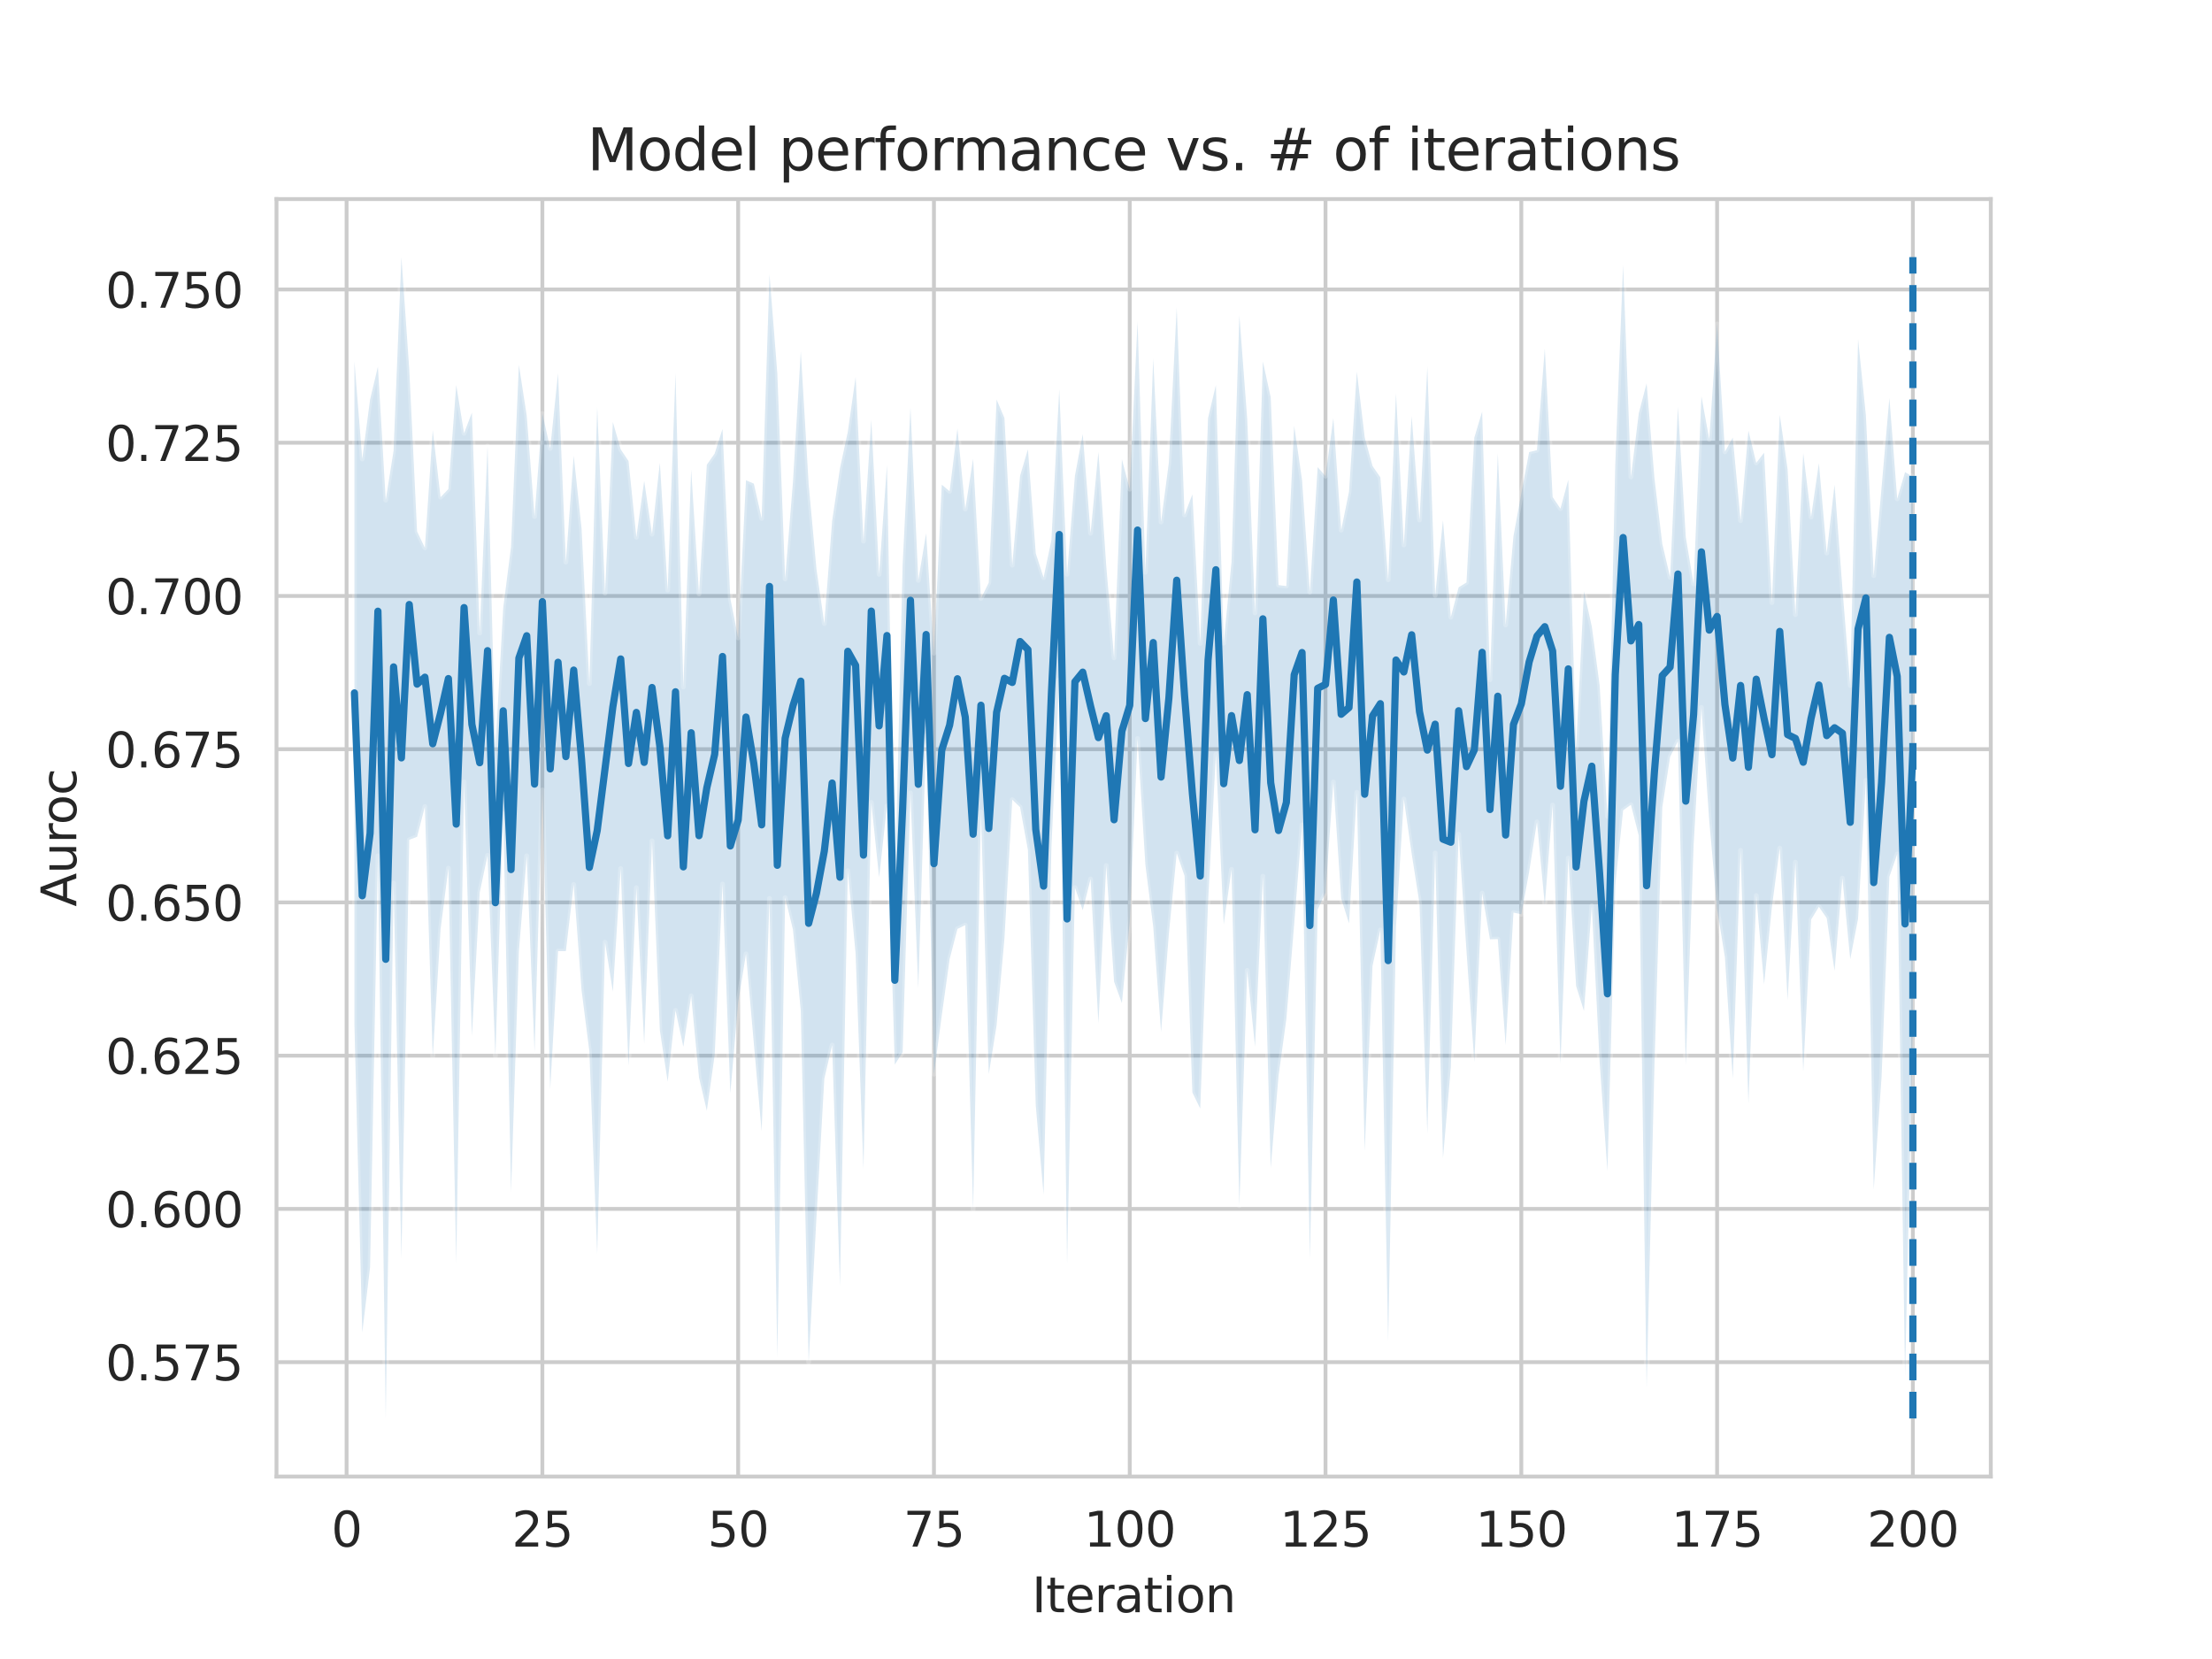 <?xml version="1.0" encoding="utf-8" standalone="no"?>
<!DOCTYPE svg PUBLIC "-//W3C//DTD SVG 1.1//EN"
  "http://www.w3.org/Graphics/SVG/1.1/DTD/svg11.dtd">
<svg height="345.6pt" version="1.1" viewBox="0 0 460.8 345.6" width="460.8pt" xmlns="http://www.w3.org/2000/svg" xmlns:xlink="http://www.w3.org/1999/xlink">
 <defs>
  <style type="text/css">*{stroke-linecap:butt;stroke-linejoin:round;}</style>
 </defs>
 <g id="figure_1">
  <g id="patch_1">
   <path d="M 0 345.6 
L 460.8 345.6 
L 460.8 0 
L 0 0 
z
" style="fill:#ffffff;"/>
  </g>
  <g id="axes_1">
   <g id="patch_2">
    <path d="M 57.6 307.584 
L 414.72 307.584 
L 414.72 41.472 
L 57.6 41.472 
z
" style="fill:#ffffff;"/>
   </g>
   <g id="matplotlib.axis_1">
    <g id="xtick_1">
     <g id="line2d_1">
      <path clip-path="url(#p2d08877e9b)" d="M 72.201 307.584 
L 72.201 41.472 
" style="fill:none;stroke:#cccccc;stroke-linecap:round;stroke-width:0.8;"/>
     </g>
     <g id="text_1">
      <!-- 0 -->
      <g style="fill:#262626;" transform="translate(69.02 322.182)scale(0.1 -0.1)">
       <defs>
        <path d="M 2034 4250 
Q 1547 4250 1301 3770 
Q 1056 3291 1056 2328 
Q 1056 1369 1301 889 
Q 1547 409 2034 409 
Q 2525 409 2770 889 
Q 3016 1369 3016 2328 
Q 3016 3291 2770 3770 
Q 2525 4250 2034 4250 
z
M 2034 4750 
Q 2819 4750 3233 4129 
Q 3647 3509 3647 2328 
Q 3647 1150 3233 529 
Q 2819 -91 2034 -91 
Q 1250 -91 836 529 
Q 422 1150 422 2328 
Q 422 3509 836 4129 
Q 1250 4750 2034 4750 
z
" id="DejaVuSans-30" transform="scale(0.016)"/>
       </defs>
       <use xlink:href="#DejaVuSans-30"/>
      </g>
     </g>
    </g>
    <g id="xtick_2">
     <g id="line2d_2">
      <path clip-path="url(#p2d08877e9b)" d="M 112.987 307.584 
L 112.987 41.472 
" style="fill:none;stroke:#cccccc;stroke-linecap:round;stroke-width:0.8;"/>
     </g>
     <g id="text_2">
      <!-- 25 -->
      <g style="fill:#262626;" transform="translate(106.625 322.182)scale(0.1 -0.1)">
       <defs>
        <path d="M 1228 531 
L 3431 531 
L 3431 0 
L 469 0 
L 469 531 
Q 828 903 1448 1529 
Q 2069 2156 2228 2338 
Q 2531 2678 2651 2914 
Q 2772 3150 2772 3378 
Q 2772 3750 2511 3984 
Q 2250 4219 1831 4219 
Q 1534 4219 1204 4116 
Q 875 4013 500 3803 
L 500 4441 
Q 881 4594 1212 4672 
Q 1544 4750 1819 4750 
Q 2544 4750 2975 4387 
Q 3406 4025 3406 3419 
Q 3406 3131 3298 2873 
Q 3191 2616 2906 2266 
Q 2828 2175 2409 1742 
Q 1991 1309 1228 531 
z
" id="DejaVuSans-32" transform="scale(0.016)"/>
        <path d="M 691 4666 
L 3169 4666 
L 3169 4134 
L 1269 4134 
L 1269 2991 
Q 1406 3038 1543 3061 
Q 1681 3084 1819 3084 
Q 2600 3084 3056 2656 
Q 3513 2228 3513 1497 
Q 3513 744 3044 326 
Q 2575 -91 1722 -91 
Q 1428 -91 1123 -41 
Q 819 9 494 109 
L 494 744 
Q 775 591 1075 516 
Q 1375 441 1709 441 
Q 2250 441 2565 725 
Q 2881 1009 2881 1497 
Q 2881 1984 2565 2268 
Q 2250 2553 1709 2553 
Q 1456 2553 1204 2497 
Q 953 2441 691 2322 
L 691 4666 
z
" id="DejaVuSans-35" transform="scale(0.016)"/>
       </defs>
       <use xlink:href="#DejaVuSans-32"/>
       <use x="63.623" xlink:href="#DejaVuSans-35"/>
      </g>
     </g>
    </g>
    <g id="xtick_3">
     <g id="line2d_3">
      <path clip-path="url(#p2d08877e9b)" d="M 153.773 307.584 
L 153.773 41.472 
" style="fill:none;stroke:#cccccc;stroke-linecap:round;stroke-width:0.8;"/>
     </g>
     <g id="text_3">
      <!-- 50 -->
      <g style="fill:#262626;" transform="translate(147.41 322.182)scale(0.1 -0.1)">
       <use xlink:href="#DejaVuSans-35"/>
       <use x="63.623" xlink:href="#DejaVuSans-30"/>
      </g>
     </g>
    </g>
    <g id="xtick_4">
     <g id="line2d_4">
      <path clip-path="url(#p2d08877e9b)" d="M 194.559 307.584 
L 194.559 41.472 
" style="fill:none;stroke:#cccccc;stroke-linecap:round;stroke-width:0.8;"/>
     </g>
     <g id="text_4">
      <!-- 75 -->
      <g style="fill:#262626;" transform="translate(188.196 322.182)scale(0.1 -0.1)">
       <defs>
        <path d="M 525 4666 
L 3525 4666 
L 3525 4397 
L 1831 0 
L 1172 0 
L 2766 4134 
L 525 4134 
L 525 4666 
z
" id="DejaVuSans-37" transform="scale(0.016)"/>
       </defs>
       <use xlink:href="#DejaVuSans-37"/>
       <use x="63.623" xlink:href="#DejaVuSans-35"/>
      </g>
     </g>
    </g>
    <g id="xtick_5">
     <g id="line2d_5">
      <path clip-path="url(#p2d08877e9b)" d="M 235.344 307.584 
L 235.344 41.472 
" style="fill:none;stroke:#cccccc;stroke-linecap:round;stroke-width:0.8;"/>
     </g>
     <g id="text_5">
      <!-- 100 -->
      <g style="fill:#262626;" transform="translate(225.801 322.182)scale(0.1 -0.1)">
       <defs>
        <path d="M 794 531 
L 1825 531 
L 1825 4091 
L 703 3866 
L 703 4441 
L 1819 4666 
L 2450 4666 
L 2450 531 
L 3481 531 
L 3481 0 
L 794 0 
L 794 531 
z
" id="DejaVuSans-31" transform="scale(0.016)"/>
       </defs>
       <use xlink:href="#DejaVuSans-31"/>
       <use x="63.623" xlink:href="#DejaVuSans-30"/>
       <use x="127.246" xlink:href="#DejaVuSans-30"/>
      </g>
     </g>
    </g>
    <g id="xtick_6">
     <g id="line2d_6">
      <path clip-path="url(#p2d08877e9b)" d="M 276.13 307.584 
L 276.13 41.472 
" style="fill:none;stroke:#cccccc;stroke-linecap:round;stroke-width:0.8;"/>
     </g>
     <g id="text_6">
      <!-- 125 -->
      <g style="fill:#262626;" transform="translate(266.586 322.182)scale(0.1 -0.1)">
       <use xlink:href="#DejaVuSans-31"/>
       <use x="63.623" xlink:href="#DejaVuSans-32"/>
       <use x="127.246" xlink:href="#DejaVuSans-35"/>
      </g>
     </g>
    </g>
    <g id="xtick_7">
     <g id="line2d_7">
      <path clip-path="url(#p2d08877e9b)" d="M 316.916 307.584 
L 316.916 41.472 
" style="fill:none;stroke:#cccccc;stroke-linecap:round;stroke-width:0.8;"/>
     </g>
     <g id="text_7">
      <!-- 150 -->
      <g style="fill:#262626;" transform="translate(307.372 322.182)scale(0.1 -0.1)">
       <use xlink:href="#DejaVuSans-31"/>
       <use x="63.623" xlink:href="#DejaVuSans-35"/>
       <use x="127.246" xlink:href="#DejaVuSans-30"/>
      </g>
     </g>
    </g>
    <g id="xtick_8">
     <g id="line2d_8">
      <path clip-path="url(#p2d08877e9b)" d="M 357.702 307.584 
L 357.702 41.472 
" style="fill:none;stroke:#cccccc;stroke-linecap:round;stroke-width:0.8;"/>
     </g>
     <g id="text_8">
      <!-- 175 -->
      <g style="fill:#262626;" transform="translate(348.158 322.182)scale(0.1 -0.1)">
       <use xlink:href="#DejaVuSans-31"/>
       <use x="63.623" xlink:href="#DejaVuSans-37"/>
       <use x="127.246" xlink:href="#DejaVuSans-35"/>
      </g>
     </g>
    </g>
    <g id="xtick_9">
     <g id="line2d_9">
      <path clip-path="url(#p2d08877e9b)" d="M 398.487 307.584 
L 398.487 41.472 
" style="fill:none;stroke:#cccccc;stroke-linecap:round;stroke-width:0.8;"/>
     </g>
     <g id="text_9">
      <!-- 200 -->
      <g style="fill:#262626;" transform="translate(388.944 322.182)scale(0.1 -0.1)">
       <use xlink:href="#DejaVuSans-32"/>
       <use x="63.623" xlink:href="#DejaVuSans-30"/>
       <use x="127.246" xlink:href="#DejaVuSans-30"/>
      </g>
     </g>
    </g>
    <g id="text_10">
     <!-- Iteration -->
     <g style="fill:#262626;" transform="translate(214.951 335.861)scale(0.1 -0.1)">
      <defs>
       <path d="M 628 4666 
L 1259 4666 
L 1259 0 
L 628 0 
L 628 4666 
z
" id="DejaVuSans-49" transform="scale(0.016)"/>
       <path d="M 1172 4494 
L 1172 3500 
L 2356 3500 
L 2356 3053 
L 1172 3053 
L 1172 1153 
Q 1172 725 1289 603 
Q 1406 481 1766 481 
L 2356 481 
L 2356 0 
L 1766 0 
Q 1100 0 847 248 
Q 594 497 594 1153 
L 594 3053 
L 172 3053 
L 172 3500 
L 594 3500 
L 594 4494 
L 1172 4494 
z
" id="DejaVuSans-74" transform="scale(0.016)"/>
       <path d="M 3597 1894 
L 3597 1613 
L 953 1613 
Q 991 1019 1311 708 
Q 1631 397 2203 397 
Q 2534 397 2845 478 
Q 3156 559 3463 722 
L 3463 178 
Q 3153 47 2828 -22 
Q 2503 -91 2169 -91 
Q 1331 -91 842 396 
Q 353 884 353 1716 
Q 353 2575 817 3079 
Q 1281 3584 2069 3584 
Q 2775 3584 3186 3129 
Q 3597 2675 3597 1894 
z
M 3022 2063 
Q 3016 2534 2758 2815 
Q 2500 3097 2075 3097 
Q 1594 3097 1305 2825 
Q 1016 2553 972 2059 
L 3022 2063 
z
" id="DejaVuSans-65" transform="scale(0.016)"/>
       <path d="M 2631 2963 
Q 2534 3019 2420 3045 
Q 2306 3072 2169 3072 
Q 1681 3072 1420 2755 
Q 1159 2438 1159 1844 
L 1159 0 
L 581 0 
L 581 3500 
L 1159 3500 
L 1159 2956 
Q 1341 3275 1631 3429 
Q 1922 3584 2338 3584 
Q 2397 3584 2469 3576 
Q 2541 3569 2628 3553 
L 2631 2963 
z
" id="DejaVuSans-72" transform="scale(0.016)"/>
       <path d="M 2194 1759 
Q 1497 1759 1228 1600 
Q 959 1441 959 1056 
Q 959 750 1161 570 
Q 1363 391 1709 391 
Q 2188 391 2477 730 
Q 2766 1069 2766 1631 
L 2766 1759 
L 2194 1759 
z
M 3341 1997 
L 3341 0 
L 2766 0 
L 2766 531 
Q 2569 213 2275 61 
Q 1981 -91 1556 -91 
Q 1019 -91 701 211 
Q 384 513 384 1019 
Q 384 1609 779 1909 
Q 1175 2209 1959 2209 
L 2766 2209 
L 2766 2266 
Q 2766 2663 2505 2880 
Q 2244 3097 1772 3097 
Q 1472 3097 1187 3025 
Q 903 2953 641 2809 
L 641 3341 
Q 956 3463 1253 3523 
Q 1550 3584 1831 3584 
Q 2591 3584 2966 3190 
Q 3341 2797 3341 1997 
z
" id="DejaVuSans-61" transform="scale(0.016)"/>
       <path d="M 603 3500 
L 1178 3500 
L 1178 0 
L 603 0 
L 603 3500 
z
M 603 4863 
L 1178 4863 
L 1178 4134 
L 603 4134 
L 603 4863 
z
" id="DejaVuSans-69" transform="scale(0.016)"/>
       <path d="M 1959 3097 
Q 1497 3097 1228 2736 
Q 959 2375 959 1747 
Q 959 1119 1226 758 
Q 1494 397 1959 397 
Q 2419 397 2687 759 
Q 2956 1122 2956 1747 
Q 2956 2369 2687 2733 
Q 2419 3097 1959 3097 
z
M 1959 3584 
Q 2709 3584 3137 3096 
Q 3566 2609 3566 1747 
Q 3566 888 3137 398 
Q 2709 -91 1959 -91 
Q 1206 -91 779 398 
Q 353 888 353 1747 
Q 353 2609 779 3096 
Q 1206 3584 1959 3584 
z
" id="DejaVuSans-6f" transform="scale(0.016)"/>
       <path d="M 3513 2113 
L 3513 0 
L 2938 0 
L 2938 2094 
Q 2938 2591 2744 2837 
Q 2550 3084 2163 3084 
Q 1697 3084 1428 2787 
Q 1159 2491 1159 1978 
L 1159 0 
L 581 0 
L 581 3500 
L 1159 3500 
L 1159 2956 
Q 1366 3272 1645 3428 
Q 1925 3584 2291 3584 
Q 2894 3584 3203 3211 
Q 3513 2838 3513 2113 
z
" id="DejaVuSans-6e" transform="scale(0.016)"/>
      </defs>
      <use xlink:href="#DejaVuSans-49"/>
      <use x="29.492" xlink:href="#DejaVuSans-74"/>
      <use x="68.701" xlink:href="#DejaVuSans-65"/>
      <use x="130.225" xlink:href="#DejaVuSans-72"/>
      <use x="171.338" xlink:href="#DejaVuSans-61"/>
      <use x="232.617" xlink:href="#DejaVuSans-74"/>
      <use x="271.826" xlink:href="#DejaVuSans-69"/>
      <use x="299.609" xlink:href="#DejaVuSans-6f"/>
      <use x="360.791" xlink:href="#DejaVuSans-6e"/>
     </g>
    </g>
   </g>
   <g id="matplotlib.axis_2">
    <g id="ytick_1">
     <g id="line2d_10">
      <path clip-path="url(#p2d08877e9b)" d="M 57.6 283.756 
L 414.72 283.756 
" style="fill:none;stroke:#cccccc;stroke-linecap:round;stroke-width:0.8;"/>
     </g>
     <g id="text_11">
      <!-- 0.575 -->
      <g style="fill:#262626;" transform="translate(21.972 287.555)scale(0.1 -0.1)">
       <defs>
        <path d="M 684 794 
L 1344 794 
L 1344 0 
L 684 0 
L 684 794 
z
" id="DejaVuSans-2e" transform="scale(0.016)"/>
       </defs>
       <use xlink:href="#DejaVuSans-30"/>
       <use x="63.623" xlink:href="#DejaVuSans-2e"/>
       <use x="95.41" xlink:href="#DejaVuSans-35"/>
       <use x="159.033" xlink:href="#DejaVuSans-37"/>
       <use x="222.656" xlink:href="#DejaVuSans-35"/>
      </g>
     </g>
    </g>
    <g id="ytick_2">
     <g id="line2d_11">
      <path clip-path="url(#p2d08877e9b)" d="M 57.6 251.835 
L 414.72 251.835 
" style="fill:none;stroke:#cccccc;stroke-linecap:round;stroke-width:0.8;"/>
     </g>
     <g id="text_12">
      <!-- 0.600 -->
      <g style="fill:#262626;" transform="translate(21.972 255.634)scale(0.1 -0.1)">
       <defs>
        <path d="M 2113 2584 
Q 1688 2584 1439 2293 
Q 1191 2003 1191 1497 
Q 1191 994 1439 701 
Q 1688 409 2113 409 
Q 2538 409 2786 701 
Q 3034 994 3034 1497 
Q 3034 2003 2786 2293 
Q 2538 2584 2113 2584 
z
M 3366 4563 
L 3366 3988 
Q 3128 4100 2886 4159 
Q 2644 4219 2406 4219 
Q 1781 4219 1451 3797 
Q 1122 3375 1075 2522 
Q 1259 2794 1537 2939 
Q 1816 3084 2150 3084 
Q 2853 3084 3261 2657 
Q 3669 2231 3669 1497 
Q 3669 778 3244 343 
Q 2819 -91 2113 -91 
Q 1303 -91 875 529 
Q 447 1150 447 2328 
Q 447 3434 972 4092 
Q 1497 4750 2381 4750 
Q 2619 4750 2861 4703 
Q 3103 4656 3366 4563 
z
" id="DejaVuSans-36" transform="scale(0.016)"/>
       </defs>
       <use xlink:href="#DejaVuSans-30"/>
       <use x="63.623" xlink:href="#DejaVuSans-2e"/>
       <use x="95.41" xlink:href="#DejaVuSans-36"/>
       <use x="159.033" xlink:href="#DejaVuSans-30"/>
       <use x="222.656" xlink:href="#DejaVuSans-30"/>
      </g>
     </g>
    </g>
    <g id="ytick_3">
     <g id="line2d_12">
      <path clip-path="url(#p2d08877e9b)" d="M 57.6 219.913 
L 414.72 219.913 
" style="fill:none;stroke:#cccccc;stroke-linecap:round;stroke-width:0.8;"/>
     </g>
     <g id="text_13">
      <!-- 0.625 -->
      <g style="fill:#262626;" transform="translate(21.972 223.712)scale(0.1 -0.1)">
       <use xlink:href="#DejaVuSans-30"/>
       <use x="63.623" xlink:href="#DejaVuSans-2e"/>
       <use x="95.41" xlink:href="#DejaVuSans-36"/>
       <use x="159.033" xlink:href="#DejaVuSans-32"/>
       <use x="222.656" xlink:href="#DejaVuSans-35"/>
      </g>
     </g>
    </g>
    <g id="ytick_4">
     <g id="line2d_13">
      <path clip-path="url(#p2d08877e9b)" d="M 57.6 187.992 
L 414.72 187.992 
" style="fill:none;stroke:#cccccc;stroke-linecap:round;stroke-width:0.8;"/>
     </g>
     <g id="text_14">
      <!-- 0.650 -->
      <g style="fill:#262626;" transform="translate(21.972 191.791)scale(0.1 -0.1)">
       <use xlink:href="#DejaVuSans-30"/>
       <use x="63.623" xlink:href="#DejaVuSans-2e"/>
       <use x="95.41" xlink:href="#DejaVuSans-36"/>
       <use x="159.033" xlink:href="#DejaVuSans-35"/>
       <use x="222.656" xlink:href="#DejaVuSans-30"/>
      </g>
     </g>
    </g>
    <g id="ytick_5">
     <g id="line2d_14">
      <path clip-path="url(#p2d08877e9b)" d="M 57.6 156.07 
L 414.72 156.07 
" style="fill:none;stroke:#cccccc;stroke-linecap:round;stroke-width:0.8;"/>
     </g>
     <g id="text_15">
      <!-- 0.675 -->
      <g style="fill:#262626;" transform="translate(21.972 159.87)scale(0.1 -0.1)">
       <use xlink:href="#DejaVuSans-30"/>
       <use x="63.623" xlink:href="#DejaVuSans-2e"/>
       <use x="95.41" xlink:href="#DejaVuSans-36"/>
       <use x="159.033" xlink:href="#DejaVuSans-37"/>
       <use x="222.656" xlink:href="#DejaVuSans-35"/>
      </g>
     </g>
    </g>
    <g id="ytick_6">
     <g id="line2d_15">
      <path clip-path="url(#p2d08877e9b)" d="M 57.6 124.149 
L 414.72 124.149 
" style="fill:none;stroke:#cccccc;stroke-linecap:round;stroke-width:0.8;"/>
     </g>
     <g id="text_16">
      <!-- 0.700 -->
      <g style="fill:#262626;" transform="translate(21.972 127.948)scale(0.1 -0.1)">
       <use xlink:href="#DejaVuSans-30"/>
       <use x="63.623" xlink:href="#DejaVuSans-2e"/>
       <use x="95.41" xlink:href="#DejaVuSans-37"/>
       <use x="159.033" xlink:href="#DejaVuSans-30"/>
       <use x="222.656" xlink:href="#DejaVuSans-30"/>
      </g>
     </g>
    </g>
    <g id="ytick_7">
     <g id="line2d_16">
      <path clip-path="url(#p2d08877e9b)" d="M 57.6 92.228 
L 414.72 92.228 
" style="fill:none;stroke:#cccccc;stroke-linecap:round;stroke-width:0.8;"/>
     </g>
     <g id="text_17">
      <!-- 0.725 -->
      <g style="fill:#262626;" transform="translate(21.972 96.027)scale(0.1 -0.1)">
       <use xlink:href="#DejaVuSans-30"/>
       <use x="63.623" xlink:href="#DejaVuSans-2e"/>
       <use x="95.41" xlink:href="#DejaVuSans-37"/>
       <use x="159.033" xlink:href="#DejaVuSans-32"/>
       <use x="222.656" xlink:href="#DejaVuSans-35"/>
      </g>
     </g>
    </g>
    <g id="ytick_8">
     <g id="line2d_17">
      <path clip-path="url(#p2d08877e9b)" d="M 57.6 60.306 
L 414.72 60.306 
" style="fill:none;stroke:#cccccc;stroke-linecap:round;stroke-width:0.8;"/>
     </g>
     <g id="text_18">
      <!-- 0.750 -->
      <g style="fill:#262626;" transform="translate(21.972 64.106)scale(0.1 -0.1)">
       <use xlink:href="#DejaVuSans-30"/>
       <use x="63.623" xlink:href="#DejaVuSans-2e"/>
       <use x="95.41" xlink:href="#DejaVuSans-37"/>
       <use x="159.033" xlink:href="#DejaVuSans-35"/>
       <use x="222.656" xlink:href="#DejaVuSans-30"/>
      </g>
     </g>
    </g>
    <g id="text_19">
     <!-- Auroc -->
     <g style="fill:#262626;" transform="translate(15.892 188.869)rotate(-90)scale(0.1 -0.1)">
      <defs>
       <path d="M 2188 4044 
L 1331 1722 
L 3047 1722 
L 2188 4044 
z
M 1831 4666 
L 2547 4666 
L 4325 0 
L 3669 0 
L 3244 1197 
L 1141 1197 
L 716 0 
L 50 0 
L 1831 4666 
z
" id="DejaVuSans-41" transform="scale(0.016)"/>
       <path d="M 544 1381 
L 544 3500 
L 1119 3500 
L 1119 1403 
Q 1119 906 1312 657 
Q 1506 409 1894 409 
Q 2359 409 2629 706 
Q 2900 1003 2900 1516 
L 2900 3500 
L 3475 3500 
L 3475 0 
L 2900 0 
L 2900 538 
Q 2691 219 2414 64 
Q 2138 -91 1772 -91 
Q 1169 -91 856 284 
Q 544 659 544 1381 
z
M 1991 3584 
L 1991 3584 
z
" id="DejaVuSans-75" transform="scale(0.016)"/>
       <path d="M 3122 3366 
L 3122 2828 
Q 2878 2963 2633 3030 
Q 2388 3097 2138 3097 
Q 1578 3097 1268 2742 
Q 959 2388 959 1747 
Q 959 1106 1268 751 
Q 1578 397 2138 397 
Q 2388 397 2633 464 
Q 2878 531 3122 666 
L 3122 134 
Q 2881 22 2623 -34 
Q 2366 -91 2075 -91 
Q 1284 -91 818 406 
Q 353 903 353 1747 
Q 353 2603 823 3093 
Q 1294 3584 2113 3584 
Q 2378 3584 2631 3529 
Q 2884 3475 3122 3366 
z
" id="DejaVuSans-63" transform="scale(0.016)"/>
      </defs>
      <use xlink:href="#DejaVuSans-41"/>
      <use x="68.408" xlink:href="#DejaVuSans-75"/>
      <use x="131.787" xlink:href="#DejaVuSans-72"/>
      <use x="170.65" xlink:href="#DejaVuSans-6f"/>
      <use x="231.832" xlink:href="#DejaVuSans-63"/>
     </g>
    </g>
   </g>
   <g id="PolyCollection_1">
    <defs>
     <path d="M 73.833 -270.351 
L 73.833 -132.162 
L 75.464 -68.008 
L 77.096 -81.654 
L 78.727 -167.323 
L 80.358 -50.112 
L 81.99 -161.662 
L 83.621 -83.401 
L 85.253 -170.655 
L 86.884 -171.278 
L 88.516 -177.59 
L 90.147 -125.335 
L 91.778 -152.038 
L 93.41 -164.753 
L 95.041 -82.457 
L 96.673 -182.715 
L 98.304 -129.775 
L 99.936 -159.694 
L 101.567 -167.427 
L 103.198 -125.583 
L 104.83 -176.106 
L 106.461 -97.239 
L 108.093 -147.436 
L 109.724 -167.328 
L 111.356 -126.52 
L 112.987 -181.048 
L 114.618 -118.686 
L 116.25 -147.464 
L 117.881 -147.473 
L 119.513 -161.349 
L 121.144 -139.388 
L 122.776 -126.615 
L 124.407 -84.324 
L 126.038 -149.324 
L 127.67 -139.038 
L 129.301 -164.668 
L 130.933 -123.547 
L 132.564 -160.69 
L 134.196 -128.164 
L 135.827 -170.435 
L 137.458 -130.987 
L 139.09 -120.291 
L 140.721 -135.119 
L 142.353 -127.543 
L 143.984 -138.143 
L 145.616 -121.152 
L 147.247 -114.237 
L 148.879 -125.806 
L 150.51 -161.44 
L 152.141 -117.846 
L 153.773 -136.816 
L 155.404 -146.891 
L 157.036 -128.272 
L 158.667 -109.92 
L 160.299 -158.453 
L 161.93 -62.89 
L 163.561 -158.613 
L 165.193 -151.928 
L 166.824 -135.002 
L 168.456 -61.81 
L 170.087 -92.115 
L 171.719 -120.901 
L 173.35 -127.908 
L 174.981 -77.677 
L 176.613 -164.228 
L 178.244 -146.905 
L 179.876 -102.059 
L 181.507 -178.453 
L 183.139 -162.821 
L 184.77 -177.703 
L 186.401 -123.822 
L 188.033 -126.409 
L 189.664 -180.42 
L 191.296 -139.74 
L 192.927 -192.337 
L 194.559 -121.827 
L 196.19 -134.093 
L 197.821 -145.797 
L 199.453 -152.094 
L 201.084 -152.878 
L 202.716 -93.606 
L 204.347 -176.446 
L 205.979 -121.852 
L 207.61 -132.039 
L 209.241 -150.066 
L 210.873 -179.017 
L 212.504 -177.444 
L 214.136 -168.537 
L 215.767 -115.325 
L 217.399 -96.729 
L 219.03 -169.239 
L 220.661 -204.014 
L 222.293 -82.353 
L 223.924 -160.697 
L 225.556 -155.992 
L 227.187 -162.49 
L 228.819 -132.431 
L 230.45 -165.283 
L 232.081 -141.107 
L 233.713 -136.633 
L 235.344 -153.626 
L 236.976 -191.753 
L 238.607 -165.437 
L 240.239 -152.568 
L 241.87 -130.601 
L 243.501 -151.114 
L 245.133 -167.884 
L 246.764 -163.148 
L 248.396 -118.013 
L 250.027 -114.674 
L 251.659 -157.597 
L 253.29 -188.453 
L 254.921 -153.048 
L 256.553 -164.492 
L 258.184 -94.455 
L 259.816 -143.46 
L 261.447 -127.544 
L 263.079 -163.068 
L 264.71 -102.306 
L 266.341 -121.461 
L 267.973 -133.357 
L 269.604 -153.196 
L 271.236 -173.738 
L 272.867 -83.365 
L 274.499 -156.148 
L 276.13 -159.639 
L 277.761 -182.715 
L 279.393 -158.452 
L 281.024 -153.253 
L 282.656 -180.55 
L 284.287 -105.808 
L 285.919 -144.386 
L 287.55 -151.861 
L 289.181 -66.156 
L 290.813 -152.535 
L 292.444 -179.159 
L 294.076 -167.793 
L 295.707 -157.421 
L 297.339 -109.47 
L 298.97 -167.912 
L 300.601 -104.34 
L 302.233 -123.263 
L 303.864 -171.821 
L 305.496 -147.527 
L 307.127 -124.355 
L 308.759 -159.549 
L 310.39 -149.928 
L 312.021 -149.968 
L 313.653 -127.888 
L 315.284 -155.494 
L 316.916 -155.135 
L 318.547 -163.979 
L 320.179 -174.385 
L 321.81 -157.121 
L 323.441 -177.897 
L 325.073 -123.98 
L 326.704 -166.845 
L 328.336 -140.197 
L 329.967 -135.012 
L 331.599 -156.898 
L 333.23 -124.431 
L 334.862 -101.614 
L 336.493 -161.253 
L 338.124 -176.801 
L 339.756 -177.96 
L 341.387 -171.515 
L 343.019 -56.427 
L 344.65 -123.772 
L 346.282 -177.417 
L 347.913 -187.932 
L 349.544 -191.19 
L 351.176 -123.699 
L 352.807 -169.526 
L 354.439 -198.227 
L 356.07 -174.597 
L 357.702 -156.234 
L 359.333 -146.183 
L 360.964 -120.921 
L 362.596 -168.462 
L 364.227 -115.663 
L 365.859 -159.058 
L 367.49 -140.557 
L 369.122 -156.705 
L 370.753 -168.93 
L 372.384 -137.277 
L 374.016 -165.993 
L 375.647 -122.416 
L 377.279 -154.029 
L 378.91 -156.696 
L 380.542 -154.333 
L 382.173 -143.374 
L 383.804 -162.675 
L 385.436 -145.789 
L 387.067 -154.2 
L 388.699 -183.045 
L 390.33 -97.808 
L 391.962 -121.2 
L 393.593 -162.958 
L 395.224 -167.7 
L 396.856 -59.007 
L 398.487 -131.451 
L 398.487 -246.265 
L 398.487 -246.265 
L 396.856 -247.245 
L 395.224 -241.685 
L 393.593 -262.698 
L 391.962 -243.979 
L 390.33 -225.682 
L 388.699 -259.042 
L 387.067 -274.965 
L 385.436 -202.811 
L 383.804 -223.045 
L 382.173 -244.623 
L 380.542 -230.383 
L 378.91 -249.103 
L 377.279 -237.884 
L 375.647 -251.209 
L 374.016 -217.55 
L 372.384 -247.866 
L 370.753 -259.195 
L 369.122 -220.058 
L 367.49 -251.287 
L 365.859 -249.162 
L 364.227 -255.873 
L 362.596 -237.143 
L 360.964 -254.442 
L 359.333 -251.483 
L 357.702 -278.122 
L 356.07 -254.075 
L 354.439 -263.033 
L 352.807 -223.957 
L 351.176 -233.719 
L 349.544 -260.847 
L 347.913 -225.347 
L 346.282 -232.312 
L 344.65 -245.95 
L 343.019 -265.745 
L 341.387 -259.483 
L 339.756 -246.226 
L 338.124 -290.439 
L 336.493 -248.849 
L 334.862 -175.529 
L 333.23 -202.857 
L 331.599 -215.078 
L 329.967 -222.421 
L 328.336 -189.772 
L 326.704 -245.663 
L 325.073 -239.634 
L 323.441 -242.049 
L 321.81 -272.982 
L 320.179 -251.814 
L 318.547 -251.419 
L 316.916 -242.791 
L 315.284 -233.9 
L 313.653 -215.406 
L 312.021 -251.161 
L 310.39 -204.004 
L 308.759 -259.863 
L 307.127 -254.422 
L 305.496 -224.256 
L 303.864 -223.254 
L 302.233 -217.036 
L 300.601 -237.238 
L 298.97 -221.567 
L 297.339 -269.21 
L 295.707 -237.265 
L 294.076 -258.938 
L 292.444 -232.074 
L 290.813 -263.679 
L 289.181 -224.818 
L 287.55 -246.164 
L 285.919 -248.525 
L 284.287 -254.487 
L 282.656 -268.162 
L 281.024 -243.154 
L 279.393 -235.159 
L 277.761 -258.504 
L 276.13 -246.408 
L 274.499 -248.283 
L 272.867 -222.242 
L 271.236 -245.594 
L 269.604 -256.887 
L 267.973 -223.508 
L 266.341 -223.718 
L 264.71 -262.821 
L 263.079 -270.299 
L 261.447 -217.926 
L 259.816 -258.315 
L 258.184 -279.897 
L 256.553 -228.554 
L 254.921 -211.63 
L 253.29 -265.373 
L 251.659 -258.505 
L 250.027 -211.55 
L 248.396 -242.609 
L 246.764 -238.323 
L 245.133 -281.576 
L 243.501 -249.278 
L 241.87 -236.854 
L 240.239 -270.923 
L 238.607 -226.382 
L 236.976 -278.609 
L 235.344 -243.697 
L 233.713 -249.914 
L 232.081 -208.551 
L 230.45 -227.723 
L 228.819 -251.451 
L 227.187 -234.506 
L 225.556 -255.167 
L 223.924 -246.465 
L 222.293 -225.979 
L 220.661 -264.493 
L 219.03 -233.075 
L 217.399 -225.273 
L 215.767 -230.318 
L 214.136 -252.003 
L 212.504 -246.481 
L 210.873 -227.848 
L 209.241 -258.519 
L 207.61 -262.364 
L 205.979 -224.204 
L 204.347 -220.931 
L 202.716 -250.026 
L 201.084 -239.532 
L 199.453 -256.307 
L 197.821 -243.258 
L 196.19 -244.632 
L 194.559 -209.537 
L 192.927 -234.496 
L 191.296 -224.697 
L 189.664 -260.683 
L 188.033 -227.867 
L 186.401 -158.955 
L 184.77 -248.708 
L 183.139 -225.959 
L 181.507 -258.14 
L 179.876 -232.869 
L 178.244 -267.071 
L 176.613 -255.619 
L 174.981 -248.036 
L 173.35 -237.05 
L 171.719 -215.701 
L 170.087 -226.996 
L 168.456 -244.701 
L 166.824 -272.405 
L 165.193 -245.251 
L 163.561 -224.995 
L 161.93 -267.801 
L 160.299 -288.414 
L 158.667 -237.613 
L 157.036 -244.843 
L 155.404 -245.562 
L 153.773 -212.719 
L 152.141 -220.902 
L 150.51 -256.243 
L 148.879 -251.112 
L 147.247 -248.788 
L 145.616 -221.874 
L 143.984 -247.764 
L 142.353 -202.488 
L 140.721 -267.86 
L 139.09 -222.674 
L 137.458 -249.202 
L 135.827 -234.328 
L 134.196 -245.408 
L 132.564 -233.682 
L 130.933 -249.553 
L 129.301 -251.984 
L 127.67 -257.669 
L 126.038 -222.041 
L 124.407 -260.858 
L 122.776 -203.191 
L 121.144 -235.515 
L 119.513 -250.666 
L 117.881 -228.49 
L 116.25 -267.815 
L 114.618 -252.16 
L 112.987 -259.463 
L 111.356 -238.001 
L 109.724 -259.003 
L 108.093 -269.586 
L 106.461 -231.672 
L 104.83 -218.942 
L 103.198 -189.53 
L 101.567 -252.679 
L 99.936 -213.726 
L 98.304 -259.629 
L 96.673 -255.341 
L 95.041 -265.382 
L 93.41 -243.721 
L 91.778 -242.02 
L 90.147 -255.974 
L 88.516 -231.469 
L 86.884 -234.885 
L 85.253 -268.683 
L 83.621 -292.032 
L 81.99 -251.678 
L 80.358 -241.41 
L 78.727 -269.221 
L 77.096 -262.37 
L 75.464 -249.985 
L 73.833 -270.351 
z
" id="m6091ad9fc4" style="stroke:#ffffff;stroke-opacity:0.2;"/>
    </defs>
    <g clip-path="url(#p2d08877e9b)">
     <use style="fill:#1f77b4;fill-opacity:0.2;stroke:#ffffff;stroke-opacity:0.2;" x="0" xlink:href="#m6091ad9fc4" y="345.6"/>
    </g>
   </g>
   <g id="LineCollection_1">
    <path clip-path="url(#p2d08877e9b)" d="M 398.487 295.488 
L 398.487 53.568 
" style="fill:none;stroke:#1f77b4;stroke-dasharray:5.55,2.4;stroke-dashoffset:0;stroke-width:1.5;"/>
   </g>
   <g id="line2d_18">
    <path clip-path="url(#p2d08877e9b)" d="M 73.833 144.344 
L 75.464 186.604 
L 77.096 173.588 
L 78.727 127.328 
L 80.358 199.839 
L 81.99 138.93 
L 83.621 157.883 
L 85.253 125.931 
L 86.884 142.518 
L 88.516 141.07 
L 90.147 154.945 
L 91.778 148.571 
L 93.41 141.363 
L 95.041 171.68 
L 96.673 126.572 
L 98.304 150.898 
L 99.936 158.89 
L 101.567 135.547 
L 103.198 188.044 
L 104.83 148.076 
L 106.461 181.144 
L 108.093 137.089 
L 109.724 132.435 
L 111.356 163.34 
L 112.987 125.344 
L 114.618 160.177 
L 116.25 137.961 
L 117.881 157.618 
L 119.513 139.592 
L 121.144 158.149 
L 122.776 180.697 
L 124.407 173.009 
L 127.67 147.247 
L 129.301 137.274 
L 130.933 159.05 
L 132.564 148.414 
L 134.196 158.814 
L 135.827 143.218 
L 137.458 155.505 
L 139.09 174.118 
L 140.721 144.111 
L 142.353 180.585 
L 143.984 152.646 
L 145.616 174.087 
L 147.247 164.087 
L 148.879 157.141 
L 150.51 136.759 
L 152.141 176.226 
L 153.773 170.832 
L 155.404 149.373 
L 157.036 159.043 
L 158.667 171.833 
L 160.299 122.167 
L 161.93 180.254 
L 163.561 153.796 
L 165.193 147.01 
L 166.824 141.897 
L 168.456 192.345 
L 170.087 186.045 
L 171.719 177.299 
L 173.35 163.121 
L 174.981 182.743 
L 176.613 135.677 
L 178.244 138.612 
L 179.876 178.136 
L 181.507 127.304 
L 183.139 151.21 
L 184.77 132.394 
L 186.401 204.211 
L 188.033 168.462 
L 189.664 125.049 
L 191.296 163.382 
L 192.927 132.183 
L 194.559 179.918 
L 196.19 156.238 
L 197.821 151.073 
L 199.453 141.399 
L 201.084 149.395 
L 202.716 173.784 
L 204.347 146.912 
L 205.979 172.572 
L 207.61 148.399 
L 209.241 141.308 
L 210.873 142.168 
L 212.504 133.638 
L 214.136 135.33 
L 215.767 172.778 
L 217.399 184.599 
L 219.03 144.443 
L 220.661 111.346 
L 222.293 191.434 
L 223.924 142.019 
L 225.556 140.02 
L 227.187 147.102 
L 228.819 153.659 
L 230.45 149.097 
L 232.081 170.771 
L 233.713 152.326 
L 235.344 146.939 
L 236.976 110.419 
L 238.607 149.691 
L 240.239 133.855 
L 241.87 161.873 
L 243.501 145.404 
L 245.133 120.87 
L 246.764 144.865 
L 248.396 165.289 
L 250.027 182.488 
L 251.659 137.549 
L 253.29 118.687 
L 254.921 163.261 
L 256.553 149.077 
L 258.184 158.424 
L 259.816 144.713 
L 261.447 172.865 
L 263.079 128.917 
L 264.71 163.036 
L 266.341 173.01 
L 267.973 167.167 
L 269.604 140.559 
L 271.236 135.934 
L 272.867 192.797 
L 274.499 143.385 
L 276.13 142.576 
L 277.761 124.99 
L 279.393 148.795 
L 281.024 147.396 
L 282.656 121.244 
L 284.287 165.453 
L 285.919 149.145 
L 287.55 146.587 
L 289.181 200.113 
L 290.813 137.493 
L 292.444 139.984 
L 294.076 132.235 
L 295.707 148.257 
L 297.339 156.26 
L 298.97 150.86 
L 300.601 174.811 
L 302.233 175.451 
L 303.864 148.063 
L 305.496 159.709 
L 307.127 156.212 
L 308.759 135.894 
L 310.39 168.634 
L 312.021 145.035 
L 313.653 173.953 
L 315.284 150.903 
L 316.916 146.637 
L 318.547 137.901 
L 320.179 132.501 
L 321.81 130.548 
L 323.441 135.627 
L 325.073 163.793 
L 326.704 139.346 
L 328.336 180.615 
L 329.967 166.883 
L 331.599 159.612 
L 333.23 181.956 
L 334.862 207.029 
L 336.493 140.549 
L 338.124 111.98 
L 339.756 133.507 
L 341.387 130.101 
L 343.019 184.514 
L 344.65 160.739 
L 346.282 140.736 
L 347.913 138.96 
L 349.544 119.582 
L 351.176 166.891 
L 352.807 148.858 
L 354.439 114.97 
L 356.07 131.264 
L 357.702 128.422 
L 359.333 146.767 
L 360.964 157.918 
L 362.596 142.797 
L 364.227 159.832 
L 365.859 141.49 
L 367.49 149.678 
L 369.122 157.219 
L 370.753 131.537 
L 372.384 153.028 
L 374.016 153.828 
L 375.647 158.788 
L 377.279 149.643 
L 378.91 142.701 
L 380.542 153.242 
L 382.173 151.601 
L 383.804 152.74 
L 385.436 171.3 
L 387.067 131.018 
L 388.699 124.556 
L 390.33 183.855 
L 391.962 163.01 
L 393.593 132.772 
L 395.224 140.907 
L 396.856 192.474 
L 398.487 156.742 
L 398.487 156.742 
" style="fill:none;stroke:#1f77b4;stroke-linecap:round;stroke-width:1.5;"/>
   </g>
   <g id="patch_3">
    <path d="M 57.6 307.584 
L 57.6 41.472 
" style="fill:none;stroke:#cccccc;stroke-linecap:square;stroke-linejoin:miter;stroke-width:0.8;"/>
   </g>
   <g id="patch_4">
    <path d="M 414.72 307.584 
L 414.72 41.472 
" style="fill:none;stroke:#cccccc;stroke-linecap:square;stroke-linejoin:miter;stroke-width:0.8;"/>
   </g>
   <g id="patch_5">
    <path d="M 57.6 307.584 
L 414.72 307.584 
" style="fill:none;stroke:#cccccc;stroke-linecap:square;stroke-linejoin:miter;stroke-width:0.8;"/>
   </g>
   <g id="patch_6">
    <path d="M 57.6 41.472 
L 414.72 41.472 
" style="fill:none;stroke:#cccccc;stroke-linecap:square;stroke-linejoin:miter;stroke-width:0.8;"/>
   </g>
   <g id="text_20">
    <!-- Model performance vs. # of iterations -->
    <g style="fill:#262626;" transform="translate(122.315 35.472)scale(0.12 -0.12)">
     <defs>
      <path d="M 628 4666 
L 1569 4666 
L 2759 1491 
L 3956 4666 
L 4897 4666 
L 4897 0 
L 4281 0 
L 4281 4097 
L 3078 897 
L 2444 897 
L 1241 4097 
L 1241 0 
L 628 0 
L 628 4666 
z
" id="DejaVuSans-4d" transform="scale(0.016)"/>
      <path d="M 2906 2969 
L 2906 4863 
L 3481 4863 
L 3481 0 
L 2906 0 
L 2906 525 
Q 2725 213 2448 61 
Q 2172 -91 1784 -91 
Q 1150 -91 751 415 
Q 353 922 353 1747 
Q 353 2572 751 3078 
Q 1150 3584 1784 3584 
Q 2172 3584 2448 3432 
Q 2725 3281 2906 2969 
z
M 947 1747 
Q 947 1113 1208 752 
Q 1469 391 1925 391 
Q 2381 391 2643 752 
Q 2906 1113 2906 1747 
Q 2906 2381 2643 2742 
Q 2381 3103 1925 3103 
Q 1469 3103 1208 2742 
Q 947 2381 947 1747 
z
" id="DejaVuSans-64" transform="scale(0.016)"/>
      <path d="M 603 4863 
L 1178 4863 
L 1178 0 
L 603 0 
L 603 4863 
z
" id="DejaVuSans-6c" transform="scale(0.016)"/>
      <path id="DejaVuSans-20" transform="scale(0.016)"/>
      <path d="M 1159 525 
L 1159 -1331 
L 581 -1331 
L 581 3500 
L 1159 3500 
L 1159 2969 
Q 1341 3281 1617 3432 
Q 1894 3584 2278 3584 
Q 2916 3584 3314 3078 
Q 3713 2572 3713 1747 
Q 3713 922 3314 415 
Q 2916 -91 2278 -91 
Q 1894 -91 1617 61 
Q 1341 213 1159 525 
z
M 3116 1747 
Q 3116 2381 2855 2742 
Q 2594 3103 2138 3103 
Q 1681 3103 1420 2742 
Q 1159 2381 1159 1747 
Q 1159 1113 1420 752 
Q 1681 391 2138 391 
Q 2594 391 2855 752 
Q 3116 1113 3116 1747 
z
" id="DejaVuSans-70" transform="scale(0.016)"/>
      <path d="M 2375 4863 
L 2375 4384 
L 1825 4384 
Q 1516 4384 1395 4259 
Q 1275 4134 1275 3809 
L 1275 3500 
L 2222 3500 
L 2222 3053 
L 1275 3053 
L 1275 0 
L 697 0 
L 697 3053 
L 147 3053 
L 147 3500 
L 697 3500 
L 697 3744 
Q 697 4328 969 4595 
Q 1241 4863 1831 4863 
L 2375 4863 
z
" id="DejaVuSans-66" transform="scale(0.016)"/>
      <path d="M 3328 2828 
Q 3544 3216 3844 3400 
Q 4144 3584 4550 3584 
Q 5097 3584 5394 3201 
Q 5691 2819 5691 2113 
L 5691 0 
L 5113 0 
L 5113 2094 
Q 5113 2597 4934 2840 
Q 4756 3084 4391 3084 
Q 3944 3084 3684 2787 
Q 3425 2491 3425 1978 
L 3425 0 
L 2847 0 
L 2847 2094 
Q 2847 2600 2669 2842 
Q 2491 3084 2119 3084 
Q 1678 3084 1418 2786 
Q 1159 2488 1159 1978 
L 1159 0 
L 581 0 
L 581 3500 
L 1159 3500 
L 1159 2956 
Q 1356 3278 1631 3431 
Q 1906 3584 2284 3584 
Q 2666 3584 2933 3390 
Q 3200 3197 3328 2828 
z
" id="DejaVuSans-6d" transform="scale(0.016)"/>
      <path d="M 191 3500 
L 800 3500 
L 1894 563 
L 2988 3500 
L 3597 3500 
L 2284 0 
L 1503 0 
L 191 3500 
z
" id="DejaVuSans-76" transform="scale(0.016)"/>
      <path d="M 2834 3397 
L 2834 2853 
Q 2591 2978 2328 3040 
Q 2066 3103 1784 3103 
Q 1356 3103 1142 2972 
Q 928 2841 928 2578 
Q 928 2378 1081 2264 
Q 1234 2150 1697 2047 
L 1894 2003 
Q 2506 1872 2764 1633 
Q 3022 1394 3022 966 
Q 3022 478 2636 193 
Q 2250 -91 1575 -91 
Q 1294 -91 989 -36 
Q 684 19 347 128 
L 347 722 
Q 666 556 975 473 
Q 1284 391 1588 391 
Q 1994 391 2212 530 
Q 2431 669 2431 922 
Q 2431 1156 2273 1281 
Q 2116 1406 1581 1522 
L 1381 1569 
Q 847 1681 609 1914 
Q 372 2147 372 2553 
Q 372 3047 722 3315 
Q 1072 3584 1716 3584 
Q 2034 3584 2315 3537 
Q 2597 3491 2834 3397 
z
" id="DejaVuSans-73" transform="scale(0.016)"/>
      <path d="M 3272 2816 
L 2363 2816 
L 2100 1772 
L 3016 1772 
L 3272 2816 
z
M 2803 4594 
L 2478 3297 
L 3391 3297 
L 3719 4594 
L 4219 4594 
L 3897 3297 
L 4872 3297 
L 4872 2816 
L 3775 2816 
L 3519 1772 
L 4513 1772 
L 4513 1294 
L 3397 1294 
L 3072 0 
L 2572 0 
L 2894 1294 
L 1978 1294 
L 1656 0 
L 1153 0 
L 1478 1294 
L 494 1294 
L 494 1772 
L 1594 1772 
L 1856 2816 
L 850 2816 
L 850 3297 
L 1978 3297 
L 2297 4594 
L 2803 4594 
z
" id="DejaVuSans-23" transform="scale(0.016)"/>
     </defs>
     <use xlink:href="#DejaVuSans-4d"/>
     <use x="86.279" xlink:href="#DejaVuSans-6f"/>
     <use x="147.461" xlink:href="#DejaVuSans-64"/>
     <use x="210.938" xlink:href="#DejaVuSans-65"/>
     <use x="272.461" xlink:href="#DejaVuSans-6c"/>
     <use x="300.244" xlink:href="#DejaVuSans-20"/>
     <use x="332.031" xlink:href="#DejaVuSans-70"/>
     <use x="395.508" xlink:href="#DejaVuSans-65"/>
     <use x="457.031" xlink:href="#DejaVuSans-72"/>
     <use x="498.145" xlink:href="#DejaVuSans-66"/>
     <use x="533.35" xlink:href="#DejaVuSans-6f"/>
     <use x="594.531" xlink:href="#DejaVuSans-72"/>
     <use x="633.895" xlink:href="#DejaVuSans-6d"/>
     <use x="731.307" xlink:href="#DejaVuSans-61"/>
     <use x="792.586" xlink:href="#DejaVuSans-6e"/>
     <use x="855.965" xlink:href="#DejaVuSans-63"/>
     <use x="910.945" xlink:href="#DejaVuSans-65"/>
     <use x="972.469" xlink:href="#DejaVuSans-20"/>
     <use x="1004.256" xlink:href="#DejaVuSans-76"/>
     <use x="1063.436" xlink:href="#DejaVuSans-73"/>
     <use x="1115.535" xlink:href="#DejaVuSans-2e"/>
     <use x="1147.322" xlink:href="#DejaVuSans-20"/>
     <use x="1179.109" xlink:href="#DejaVuSans-23"/>
     <use x="1262.898" xlink:href="#DejaVuSans-20"/>
     <use x="1294.686" xlink:href="#DejaVuSans-6f"/>
     <use x="1355.867" xlink:href="#DejaVuSans-66"/>
     <use x="1391.072" xlink:href="#DejaVuSans-20"/>
     <use x="1422.859" xlink:href="#DejaVuSans-69"/>
     <use x="1450.643" xlink:href="#DejaVuSans-74"/>
     <use x="1489.852" xlink:href="#DejaVuSans-65"/>
     <use x="1551.375" xlink:href="#DejaVuSans-72"/>
     <use x="1592.488" xlink:href="#DejaVuSans-61"/>
     <use x="1653.768" xlink:href="#DejaVuSans-74"/>
     <use x="1692.977" xlink:href="#DejaVuSans-69"/>
     <use x="1720.76" xlink:href="#DejaVuSans-6f"/>
     <use x="1781.941" xlink:href="#DejaVuSans-6e"/>
     <use x="1845.32" xlink:href="#DejaVuSans-73"/>
    </g>
   </g>
  </g>
 </g>
 <defs>
  <clipPath id="p2d08877e9b">
   <rect height="266.112" width="357.12" x="57.6" y="41.472"/>
  </clipPath>
 </defs>
</svg>
